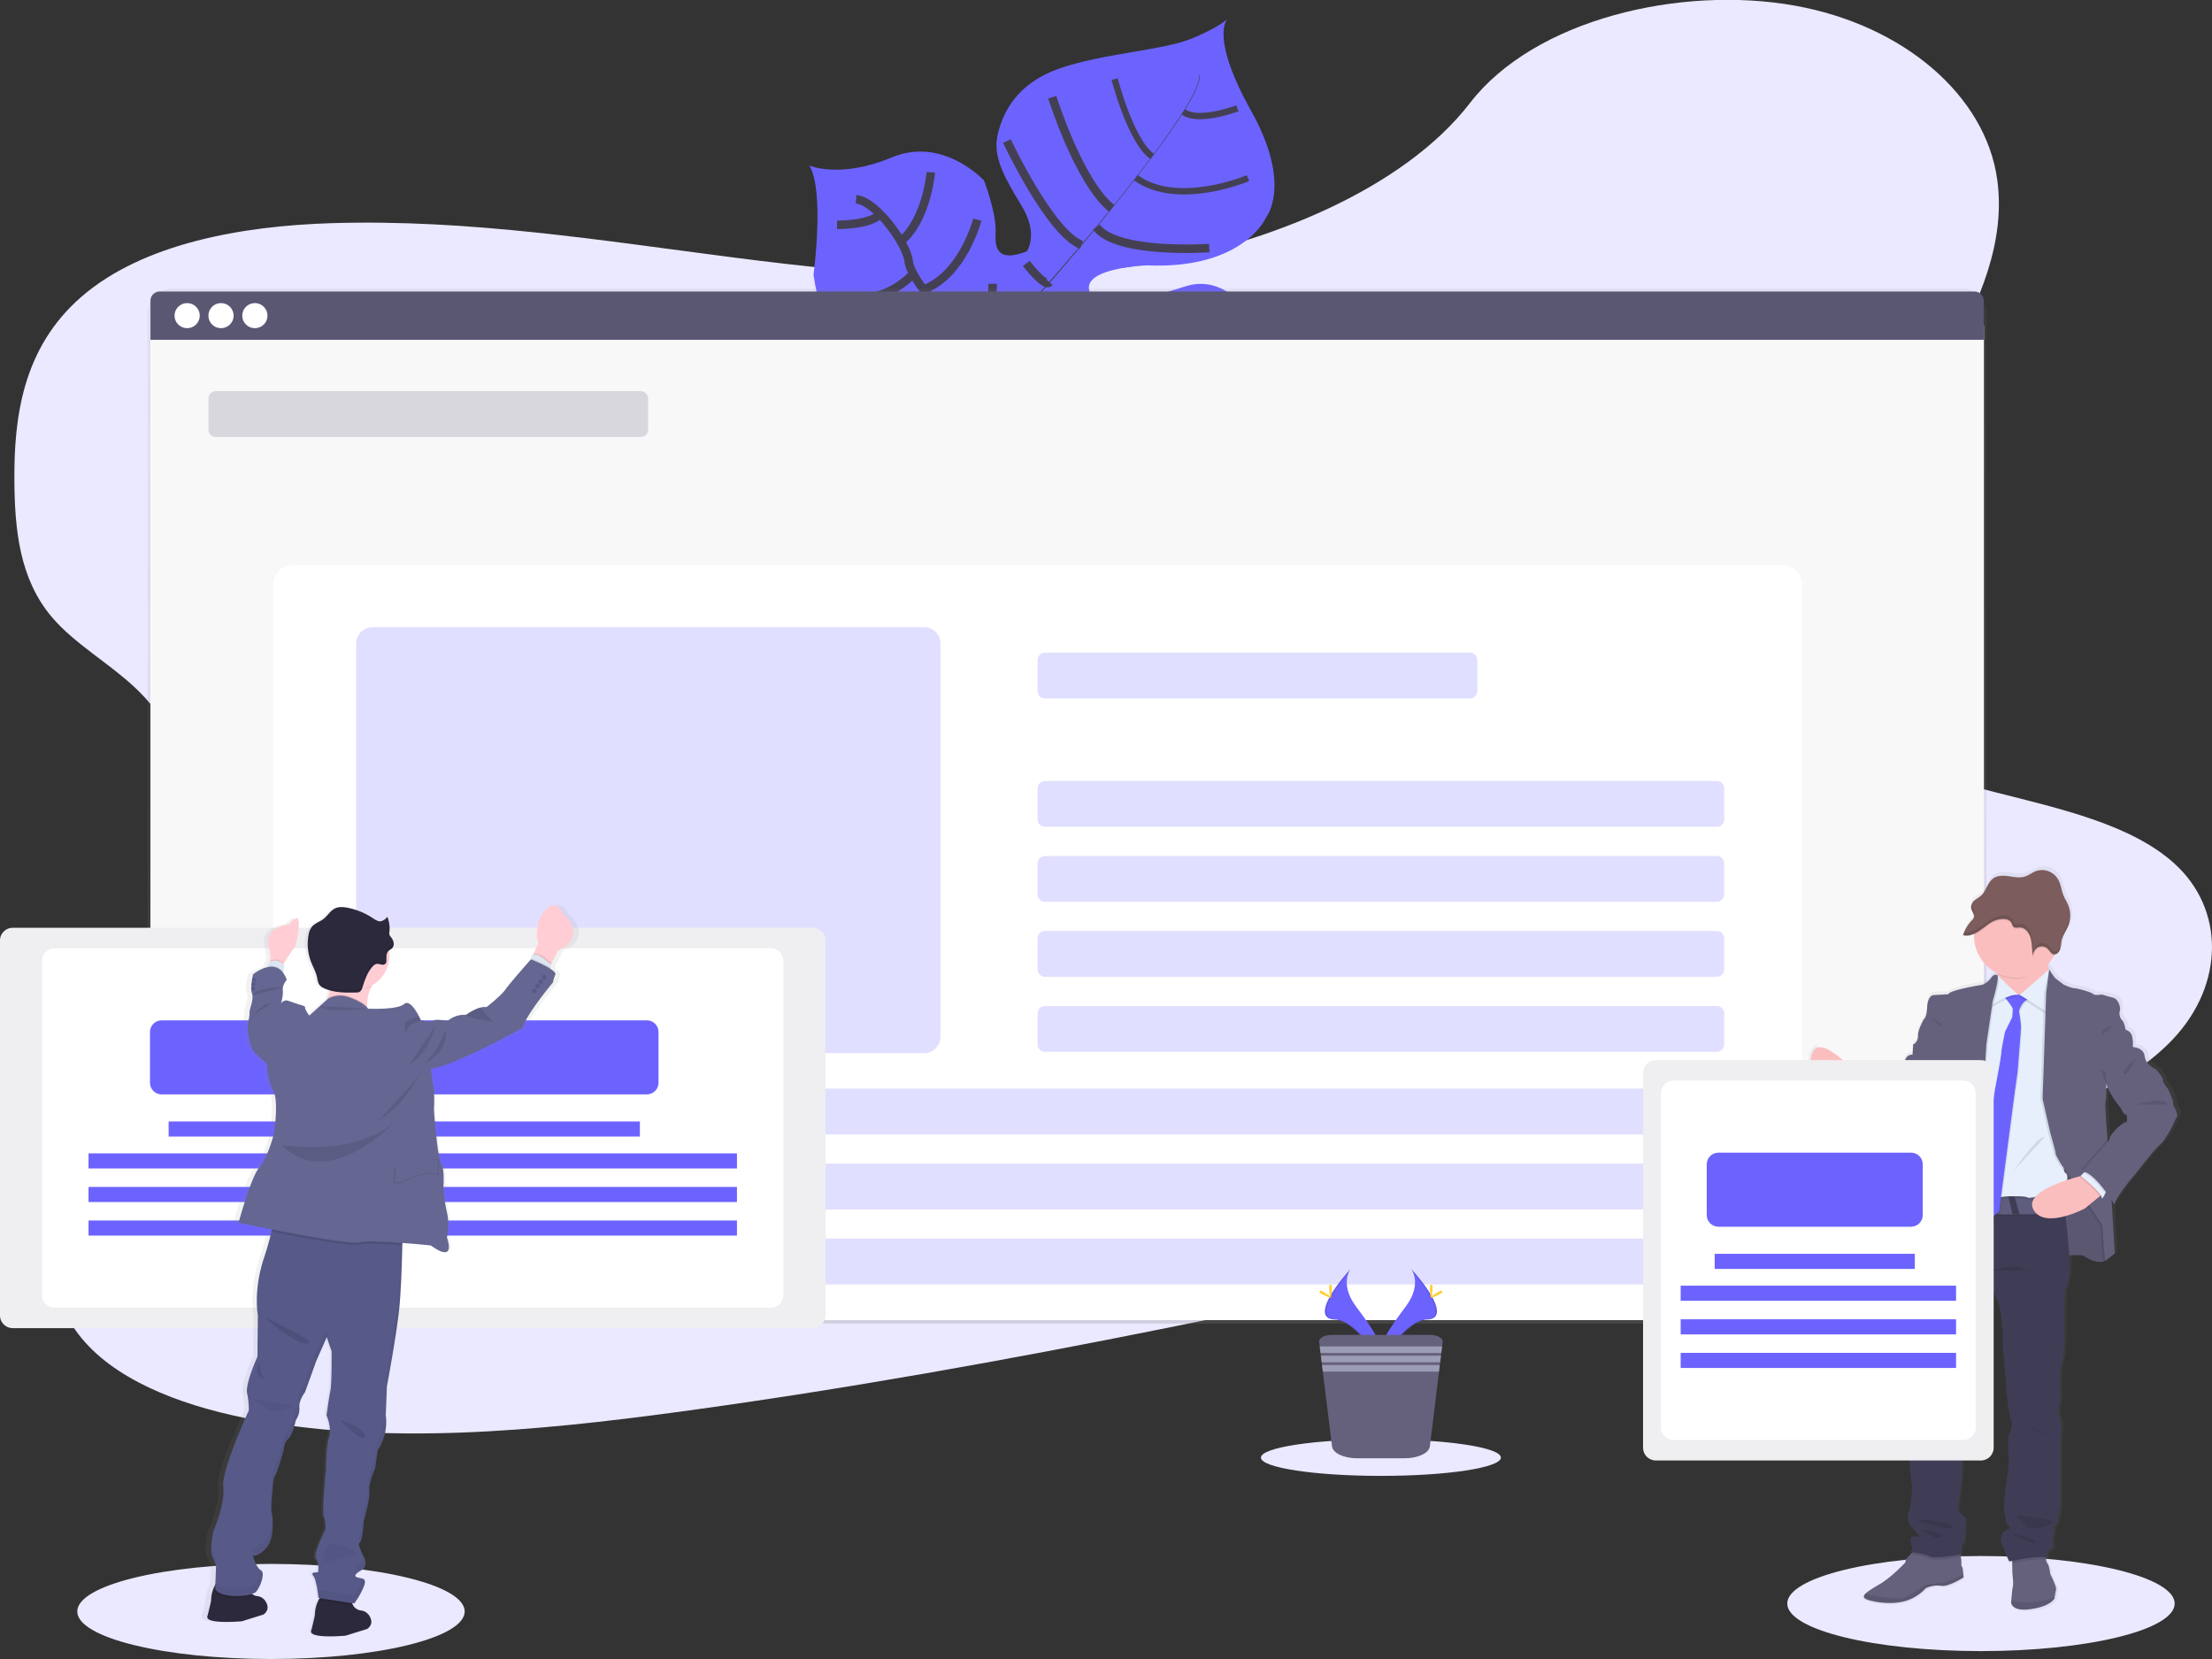 <svg width="260" height="195" viewBox="0 0 260 195" fill="none" xmlns="http://www.w3.org/2000/svg"><rect x="0" y="0" width="260" height="195" fill="#333333" stroke="none"/><g clip-path="url(#clip0)"><path d="M232.846 194.071c12.575 0 22.769-2.502 22.769-5.588 0-3.086-10.194-5.588-22.769-5.588-12.576 0-22.77 2.502-22.77 5.588 0 3.086 10.194 5.588 22.77 5.588zm-200.995.93c12.576 0 22.77-2.502 22.77-5.588 0-3.087-10.194-5.589-22.77-5.589-12.575 0-22.769 2.502-22.769 5.589 0 3.086 10.194 5.588 22.77 5.588zM134.64 31.063c-16.239 2.691-32.504 1.243-48.161-.764-15.657-2.006-31.278-4.57-47.552-4.067-10.462.325-22.1 2.368-29.34 8.636-6.964 6.032-7.96 14.278-7.895 21.735.05 5.609.58 11.419 4.404 15.93 2.654 3.13 6.712 5.403 9.78 8.297 10.69 10.075 7.658 25.681.89 38.896-3.185 6.201-7.077 12.287-9.212 18.643-2.136 6.357-2.348 13.204 1.674 18.467 3.989 5.218 11.62 8.224 19.56 9.835 16.123 3.27 34.019 1.582 51.327-.766 38.311-5.222 76.194-13.669 113.967-22.101 13.981-3.118 28.024-6.255 41.475-10.847 7.469-2.544 15.068-5.746 19.851-10.811 6.071-6.429 6.125-15.303.127-20.686-10.062-9.039-32.572-7.34-40.394-17.626-4.307-5.65-2.554-13.247.737-19.925 7.051-14.327 20.868-28.394 18.878-42.791-1.364-9.89-11.003-18.17-23.809-20.458-13.419-2.398-30.57 1.606-38.16 11.439-7.815 10.15-23.809 16.591-38.147 18.964z" fill="#EAE9FF"/><path d="M155.741 52.623s-3.2-1.29-13.376 3.349c-10.176 4.64-11.454 4.047-14.083 3.338-2.629-.71-4.094-.877-6.928-4.746 0 0-1.993-10.73-3.919-12.393-1.926-1.663-10.121.947-10.121.947s-9.824 2.24-11.695-10.804c0 0 1.328-9.832-.48-12.849 0 0 3.639 1.566 9.675-.96 6.036-2.527 10.847 2.711 10.847 2.711s1.519 3.91 1.365 6.24c-.155 2.33.802 3.204 3.677 2.079 0 0 1.41-1.996-.589-5.293-1.999-3.297-3.425-5.756-2.866-8.316.56-2.56 2.161-6.101 7.315-7.887 5.154-1.785 12.155-2.12 15.516-3.509 3.362-1.39 4.174-2.294 4.174-2.294s-2.072 2.066 2.806 10.79c4.879 8.726 1.768 12.516 1.768 12.516s-2.593 6.137-14.034 5.65c0 0-11.024.4-5.003 5.045 0 0 3.85-.78 9.605-2.596 5.754-1.817 9.909 5.683 10.94 10.903 1.03 5.22 5.406 8.079 5.406 8.079z" fill="#6C63FF"/><path d="M140.917 8.86l.061-.016c.441 1.665-4.487 8.361-8.697 13.678l-.051-.038c5.944-7.505 9.03-12.343 8.687-13.624z" fill="#444053"/><path d="M132.321 22.375l.025.068c-3.364 4.25-7.594 9.322-10.981 13.077-.323.36-.644.735-.953 1.119l-.096-.08c.31-.383.633-.76.956-1.13a284.758 284.758 0 0 0 11.049-13.054z" fill="#444053"/><path d="M120.397 36.459l.066.113c-6.163 7.645-6.571 19.516-6.596 19.62l-1.301-1.492c.028-.104 1.624-10.544 7.831-18.241z" fill="#444053"/><path d="M148.591 48.477s-7.278-3.754-12.93-2.407-18.423-4.76-18.423-4.76-5.416-2.187-6.503-4.677c0 0-3.714-3.9-3.925-5.92-.212-2.021-3.828-7.097-6.187-7.293m46.918 28.67s-3.666-2.449-3.234-5.303m-2.382 8.47s-5.231-1.89-5.759-9.29m-2.686 11.207s-5.003-4.124-3.341-11.328m-6.808 9.31s-3.332-6.94-.369-11.455m25.717.201s-3.787 1.194-2.975 3.164m-1.602-9.99s-5.065 1.598-5.186 8.716m-1.865-10.358s-4.608 5.65-4.27 10.79m-3.81-8.574s-4.578 4.348-3.994 6.769m1.234-8.305s-4.294.766-4.895-.636m-.685-4.513s2.17 2.854 2.729 2.214m18.777-4.021s-10.822.775-13.274-2.46M118.355 16.58s5.079 10.831 8.766 12.203m-3.439-17.361s3.12 9.963 6.984 13.073" stroke="#444053" stroke-miterlimit="10"/><path d="M146.691 20.937s-8.231 3.51-13.173-.04m-2.502-11.6s1.881 7.324 4.414 9.093m10.018-5.656s-4.624 1.74-6.352.407" stroke="#444053" stroke-width=".75" stroke-miterlimit="10"/><path d="M116.671 33.357s0 6.384-1.749 6.839m-12.553 1.432s6.946.592 10.151-2.97m2.357-12.842s-1.681 6.475-6.318 8.22m-10.356.771s4.917 1.7 9.146-2.625m2.062-11.932s-.455 5.498-3.473 8.072m-7.553-1.892s4.08.029 5.035-1.293" stroke="#444053" stroke-miterlimit="10"/><path d="M230.657 33.922H20.192a2.832 2.832 0 0 0-2.84 2.822v116.007a2.831 2.831 0 0 0 2.84 2.822h210.465a2.831 2.831 0 0 0 2.841-2.822V36.744a2.832 2.832 0 0 0-2.841-2.822z" fill="url(#paint0_linear)"/><path d="M230.339 35.633H20.536a2.832 2.832 0 0 0-2.84 2.822v113.892a2.831 2.831 0 0 0 2.84 2.822H230.34a2.831 2.831 0 0 0 2.841-2.822V38.455a2.832 2.832 0 0 0-2.841-2.822z" fill="#fff"/><path d="M230.339 35.633H20.536a2.832 2.832 0 0 0-2.84 2.822v113.892a2.831 2.831 0 0 0 2.84 2.822H230.34a2.831 2.831 0 0 0 2.841-2.822V38.455a2.832 2.832 0 0 0-2.841-2.822z" fill="#fff"/><path opacity=".04" d="M230.339 35.633H20.536a2.832 2.832 0 0 0-2.84 2.822v113.892a2.831 2.831 0 0 0 2.84 2.822H230.34a2.831 2.831 0 0 0 2.841-2.822V38.455a2.832 2.832 0 0 0-2.841-2.822z" fill="#5A5773"/><path d="M232.085 34.262H18.78c-.29 0-.569.114-.774.318-.205.204-.32.48-.32.769v4.596H233.17v-4.587a1.082 1.082 0 0 0-.667-1.01 1.099 1.099 0 0 0-.418-.086z" fill="#5A5773"/><path d="M21.998 38.57c.816 0 1.478-.657 1.478-1.468 0-.812-.662-1.47-1.478-1.47-.817 0-1.479.658-1.479 1.47 0 .81.662 1.469 1.479 1.469zm3.98 0c.817 0 1.479-.657 1.479-1.468 0-.812-.662-1.47-1.479-1.47-.816 0-1.478.658-1.478 1.47 0 .81.662 1.469 1.478 1.469zm3.981 0c.816 0 1.478-.657 1.478-1.468 0-.812-.662-1.47-1.478-1.47-.817 0-1.479.658-1.479 1.47 0 .81.662 1.469 1.479 1.469zm179.523 27.836H34.437a2.31 2.31 0 0 0-2.318 2.303v84.155a2.31 2.31 0 0 0 2.318 2.302h175.045a2.31 2.31 0 0 0 2.318-2.302V68.709a2.31 2.31 0 0 0-2.318-2.303z" fill="#fff"/><path opacity=".2" d="M75.306 45.977H25.378a.875.875 0 0 0-.878.872v3.645c0 .482.393.872.878.872h49.928c.485 0 .878-.39.878-.872v-3.645a.875.875 0 0 0-.878-.872z" fill="#5A5773"/><path opacity=".2" d="M172.765 76.709h-49.928a.875.875 0 0 0-.878.872v3.645c0 .482.393.873.878.873h49.928c.485 0 .878-.39.878-.873v-3.645a.875.875 0 0 0-.878-.872zm29.02 15.09h-78.948a.875.875 0 0 0-.878.872v3.645c0 .482.393.872.878.872h78.948c.485 0 .878-.39.878-.872v-3.645a.875.875 0 0 0-.878-.872zm0 8.814h-78.948a.876.876 0 0 0-.878.873v3.645c0 .481.393.872.878.872h78.948a.875.875 0 0 0 .878-.872v-3.645a.876.876 0 0 0-.878-.873zm0 8.813h-78.948a.875.875 0 0 0-.878.872v3.645c0 .482.393.872.878.872h78.948c.485 0 .878-.39.878-.872v-3.645a.875.875 0 0 0-.878-.872zm0 8.814h-78.948a.876.876 0 0 0-.878.873v3.645c0 .481.393.872.878.872h78.948a.875.875 0 0 0 .878-.872v-3.645a.876.876 0 0 0-.878-.873zm.001 9.715H42.739a.875.875 0 0 0-.878.872v3.645c0 .482.393.873.878.873h159.047a.876.876 0 0 0 .878-.873v-3.645a.875.875 0 0 0-.878-.872zm0 8.815H42.739a.875.875 0 0 0-.878.872v3.645c0 .482.393.872.878.872h159.047c.485 0 .878-.39.878-.872v-3.645a.875.875 0 0 0-.878-.872zm0 8.812H42.739a.875.875 0 0 0-.878.872v3.645c0 .482.393.873.878.873h159.047a.876.876 0 0 0 .878-.873v-3.645a.875.875 0 0 0-.878-.872z" fill="#6C63FF"/><path d="M165.874 149.146s1.349 1.752-.623 4.398-3.596 4.879-2.939 6.529c0 0 2.973-4.913 5.395-4.972 2.423-.059.831-3.001-1.833-5.955z" fill="#6C63FF"/><path opacity=".1" d="M165.875 149.146c.117.17.21.355.275.55 2.363 2.757 3.621 5.33 1.351 5.394-2.115.061-4.653 3.819-5.261 4.766.019.077.044.152.073.226 0 0 2.973-4.913 5.395-4.972 2.422-.059.83-3.01-1.833-5.964z" fill="#000"/><path d="M168.382 151.381c0 .616-.069 1.116-.155 1.116-.087 0-.155-.5-.155-1.116 0-.617.087-.326.173-.326.087 0 .137-.291.137.326z" fill="#FFD037"/><path d="M169.243 152.116c-.546.294-1.022.473-1.062.398-.041-.074.368-.375.909-.678.542-.303.33-.081.371 0 .041.082.325-.016-.218.28z" fill="#FFD037"/><path d="M158.751 149.146s-1.348 1.752.621 4.398c1.97 2.646 3.598 4.879 2.941 6.529 0 0-2.975-4.913-5.395-4.972-2.42-.059-.83-3.001 1.833-5.955z" fill="#6C63FF"/><path opacity=".1" d="M158.751 149.146a2.105 2.105 0 0 0-.277.55c-2.361 2.757-3.619 5.33-1.349 5.394 2.115.061 4.651 3.819 5.259 4.766a1.794 1.794 0 0 1-.071.226s-2.975-4.913-5.395-4.972c-2.42-.059-.83-3.01 1.833-5.964z" fill="#000"/><path d="M156.242 151.378c0 .617.071 1.117.157 1.117.087 0 .155-.5.155-1.117s-.087-.321-.171-.321c-.084 0-.141-.296-.141.321z" fill="#FFD037"/><path d="M155.383 152.116c.546.294 1.021.473 1.062.398.041-.074-.369-.375-.91-.678-.541-.303-.33-.081-.371 0-.041.082-.327-.016.219.28z" fill="#FFD037"/><path d="M162.312 173.476c7.788 0 14.102-.962 14.102-2.149s-6.314-2.149-14.102-2.149-14.101.962-14.101 2.149 6.313 2.149 14.101 2.149z" fill="#EAE9FF"/><path d="M169.576 157.712l-.068.547-.094.772-.041.324-.093.772-.041.324-.095.77-1.078 8.791c-.098.784-1.388 1.396-2.957 1.396h-5.6c-1.558 0-2.845-.612-2.941-1.396l-1.082-8.784-.094-.771-.041-.323-.095-.773-.039-.323-.095-.773-.068-.546c-.053-.452.645-.819 1.526-.819h11.467c.881-.006 1.579.367 1.529.812z" fill="#65617D"/><path d="M169.502 158.258l-.093.773h-14.192l-.096-.773h14.381zm-.133 1.094l-.094.772h-13.924l-.095-.772h14.113zm-.136 1.095l-.096.773h-13.653l-.093-.773h13.842z" fill="#9D9CB5"/><path opacity=".2" d="M108.616 73.719H43.795c-1.068 0-1.934.86-1.934 1.92v46.222c0 1.061.866 1.921 1.934 1.921h64.821c1.068 0 1.933-.86 1.933-1.921V75.64a1.927 1.927 0 0 0-1.933-1.921z" fill="#6C63FF"/><path d="M255.886 129.399c.087-.226-.555-1.519-.555-1.582 0-.063-.662-.78-.662-1.18 0-.399-.875-1.265-.875-1.265s-1.176-.484-1.303-1.539c-.128-1.055-1.408-1.073-1.411-1.073v-.242a3.299 3.299 0 0 0-.157-1.232 1.246 1.246 0 0 0-.725-.612s-.13-.823-.385-1.076a1.204 1.204 0 0 1-.3-1.13c.13-.397-.17-1.41-.789-1.559-.619-.149-1.326-.38-1.326-.38l-.171.03-.084-.03a3.47 3.47 0 0 1-.455.057.561.561 0 0 1-.361-.118c-.214-.226-1.945-.678-2.275-.678-.329 0-1.239-.422-1.239-.422s-.642-.484-.91-.696c-.268-.213-.735-.983-.805-1.101v-.015a3.786 3.786 0 0 1-.193-.554 5.01 5.01 0 0 0 .857-1.211.468.468 0 0 0 .139-.021l.057-.022a.913.913 0 0 0 .454-.538c.017-.046.03-.093.041-.14v-.048l.021-.095a.486.486 0 0 1 0-.054l.014-.095v-.054c0-.041 0-.079.015-.12.014-.151.036-.302.066-.452.128-.571.476-1.055.719-1.582.034-.074.068-.151.098-.226a3.18 3.18 0 0 0 .084-.255l.021-.079.043-.19c.013-.063 0-.056.016-.086a3.256 3.256 0 0 0-.194-1.744c-.159-.396-.398-.753-.559-1.148-.246-.599-.312-1.279-.61-1.851a2.213 2.213 0 0 0-1.131-1.024 2.236 2.236 0 0 0-1.53-.052c-.455.172-.869.504-1.339.653-.633.202-1.306.05-1.961-.038s-1.365-.099-1.901.325c-.605.489-.769 1.406-1.338 1.942-.227.226-.534.368-.787.576a1.283 1.283 0 0 0-.396.538l-.013.043a.353.353 0 0 0-.014.056.308.308 0 0 0-.011.106.753.753 0 0 0 .016.219v.03c0 .029.016.059.027.088.011.029 0 .011 0 .016 0 .004.025.065.039.097l.02.047c0 .014 0 .028.018.039.082.157.148.321.198.49a.54.54 0 0 1-.02.323.955.955 0 0 1-.228.31 4.375 4.375 0 0 0-1.032 1.731h.029c.061.017.124.03.187.038a.955.955 0 0 0 .107 0c.146.009.293-.002.436-.031l.11-.027c.148-.039.293-.091.432-.156v.201a4.98 4.98 0 0 0 .76 2.638 5.028 5.028 0 0 0 2.044 1.845c0 .045.011.091.018.136l.014.115-.057-.054s-.384-.19-.748.357a2.408 2.408 0 0 1-1.046.802s-3.89.61-4.04 1.116l-1.819.107s-.642.083-.705 1.412c-.064 1.329-.405 1.453-.405 1.453s-.749 1.309-.683 1.982a1.103 1.103 0 0 1-.577 1.012l-.085 1.203s-.705-.107-.909.716a2.858 2.858 0 0 1-.533 1.2s-1.175.972-1.239 1.792l-.728.452s-1.688-.38-2.072-1.053c0 0-.045-.045-.118-.111v-.016c-.253-.226-.787-.732-.705-.617.05.106.062.226.034.339l-.125-.138-.337-.37s-2.729-2.54-4.321-2.741c-.021-.041-.125-.452-.398-.192a2.208 2.208 0 0 0-.54 2.506c.122.28.3.533.524.741l2.556 2.37.066.048.548.7c-.093.226-.17.434-.227.629v.02l-.041.122a.19.19 0 0 0-.011.041c-.014.04-.025.079-.037.117l-.02.068v.041a6.46 6.46 0 0 0-.119.465l-.143-.045.139.061v.066l.132.056c.748.323 4.483 1.953 4.674 2.199.191.246 1.624 1.076 2.906.4 1.283-.676 1.558-1.706 1.558-1.706s1.24-1.709 1.283-1.962c.043-.253 1.003-.547 1.003-.547s.087 2.823-.405 3.858c-.491 1.035-1.41 5.606-1.41 5.606a.693.693 0 0 1 .182 0l-.054.265a.619.619 0 0 1 .227 0c-.068.519-.455 2.937-.455 2.937s-.127 1.096-.341 1.476c-.214.38-.227 2.362-.227 2.362l-.344 1.432s.046.1.13.247c.23.487.565.919.982 1.263a2.473 2.473 0 0 1-.172.655 2.284 2.284 0 0 0-.171 1.013s-.362 1.622-.321 2.085c.041.464-.227 1.603-.227 1.603l-.385 3.667s-.254 3.182-.127 4.048a7.738 7.738 0 0 1-.086 2.033s.257 2.509.193 2.782c-.064.274-.384 1.455-.193 2.109.191.653.086 2.445.086 2.445s.127 2.361.278 3.12a5.31 5.31 0 0 1-.044 1.729s-.15 1.623-.213 1.623c-.064 0-.619 1.116.511 2.212 1.131 1.096.43.927.43.927s-.91-.452-.791.465c.1.861.241.637.254.612l-.213.694.15.021-.123.146a3.186 3.186 0 0 1-.432.452.917.917 0 0 0-.278.611s-1.581 1.708-3.054 2.571c-.776.452-1.445.839-1.736 1.159-.264.285-.227.516.326.696 1.153.38 3.184.57 4.635.084a5.431 5.431 0 0 0 2.274-1.453s.91-.465 1.82-.296c.91.17 2.693-.99 2.693-.99l-.034-.298-.094-.863a.69.69 0 0 1-.15-.525 2.694 2.694 0 0 0-.075-.759l-.048-.244.164-.032s-.211-1.073.173-1.285c.384-.213.275-2.972.275-2.972s-.489-.633-.746-.737c-.257-.104-.023-1.414.023-1.582.045-.167.384-3.437.384-3.437s-.129-1.03.041-1.473c.171-.443-.213-2.151-.213-2.151a.39.39 0 0 1 .106-.464c.228-.253.151-2.508.151-2.508s-.021-1.13-.021-1.435c0-.305.255-1.369.491-1.727.237-.357.084-1.475.084-1.475l.014-.084c0-.031 0-.072.018-.12l.019-.113c.104-.617.244-1.228.418-1.83.278-.884.598-2.443.598-2.443l1.986-5.148.023-.061s.909 1.686.909 3.248c0 0 .228 1.875.173 2.382-.054.506.148 2.885.148 2.885s.277 3.415.277 3.562c0 .147.344 2.782.558 3.184.214.402-.214 1.622-.344 1.749-.129.126.043 3.225.043 3.225s-.32 2.445-.384 2.951c-.064.506-.321 2.445-.107 3.204.214.76.128.864.128.864s.771.781.32.845a1.176 1.176 0 0 0-.921 1.048c-.013.165.009.332.066.488.268.772.582 1.526.942 2.26l.355-.074v.25l.025 1.257s.15 1.2.063 1.475c-.061.199-.148 1.144-.189 1.639l-.025.3s0 1.117 2.373.78c2.372-.337 2.797-1.265 2.797-1.265l.018-.116c.035-.212.112-.664.176-.917.084-.337-.683-1.855-.683-1.855s-.127-1.033-.341-1.264a1.114 1.114 0 0 1-.173-.452 5.95 5.95 0 0 1-.05-.26c.054.007.107.016.159.028 0 0-.129-.737.364-.97.494-.233.362-.716.298-.926-.063-.211.191-1.392.191-1.392a.678.678 0 0 1 .171-.678c.3-.296.534-2.362.534-2.362l.044-7.968s.15-1.412-.021-1.982c-.17-.569-.341-1.665-.107-1.961.234-.296.021-1.663.021-1.663s0-2.888.32-3.616c.321-.728.214-5.25.214-5.25l.084-2.971s.699-.656.535-4.068c.744-.047 1.592-.074 1.71.029.228.19 1.752 1.16 2.65.547.371-.253.727-.527 1.067-.82l-.378-6.327.378.585c0-.884 2.522-3.751 2.522-3.751s2.349-3.015 2.861-3.372c.512-.357 1.517-2.26 1.517-2.26.149-.361.321-.713.514-1.053.237-.359-.532-1.372-.448-1.602zm-5.511 2.212c-.641.064-1.988 1.519-2.008 1.835a1.299 1.299 0 0 1-.284.565c0-.126-.021-.255-.032-.386-.15-1.865-.314-4.133-.228-4.353.128-.379.085-2.088.085-2.088l.025-.034c.429 1.325 1.767 2.884 1.767 2.884s.227.678.514.694c.286.016.161.883.161.883z" fill="url(#paint1_linear)"/><path d="M216.121 131.13s.78-4.068 3.284-4.068l1.834 3.745-1.222.836s-2.654.072-3.896-.513z" fill="#65617D"/><path opacity=".1" d="M221.239 130.795l-1.222.836s-1.867.059-3.202-.267a3.68 3.68 0 0 1-.694-.226l.014-.065v-.014c.114-.51.272-1.009.473-1.491.077-.183.164-.371.259-.559.366-.7.883-1.389 1.592-1.728a2.15 2.15 0 0 1 .835-.226h.111l.041.083.619 1.266 1.174 2.391z" fill="#000"/><path d="M242.04 147.655s2.632-.25 2.864-.061c.232.19 1.726 1.151 2.609.543.882-.608.295-2.712.295-2.802 0-.091-.084-3.076-.084-3.076l-1.578-2.113-1.979-3.701-4.044-.398.105 5.875-.021 3.013 1.833 2.72z" fill="#65617D"/><path opacity=".1" d="M242.04 147.655s2.632-.25 2.864-.061c.232.19 1.726 1.151 2.609.543.882-.608.295-2.712.295-2.802 0-.091-.084-3.076-.084-3.076l-1.578-2.113-1.979-3.701-4.044-.398.105 5.875-.021 3.013 1.833 2.72z" fill="#000"/><path d="M218.879 126.947s-.211 2.551-1.819 2.594c0 0-.455-.271-1.065-.725-1.405-1.047-3.639-3.056-3.02-4.924.885-2.678 5.179 2.259 5.179 2.259l.332.369.393.427z" fill="#FBBEBE"/><path opacity=".1" d="M218.88 126.946s-.212 2.551-1.82 2.594c0 0-.455-.271-1.064-.725l-.137-.174c.273.138.573.215.878.226a1.192 1.192 0 0 0 1.138-.717c.172-.328.324-.667.454-1.014.076-.203.13-.413.162-.626l.389.436z" fill="#000"/><path d="M218.184 131.57l-.359-.452-1.213-1.55-.616-.794c.272.139.571.216.876.226a1.17 1.17 0 0 0 1.137-.716c.169-.328.317-.666.443-1.012.201-.565.196-.854.126-.954-.071-.099.454.38.696.615l.116.108.043.086.634 1.22a.226.226 0 0 1 0 .052c.046.385.25 2.823-1.883 3.171z" fill="#E7EFFD"/><path d="M230.798 185.407s-1.77 1.152-2.655.983a3.195 3.195 0 0 0-1.79.294 5.327 5.327 0 0 1-2.231 1.444c-1.433.481-3.432.291-4.569-.084-.537-.178-.58-.409-.321-.691.259-.283.946-.699 1.711-1.151 1.453-.858 3.011-2.551 3.011-2.551a.9.9 0 0 1 .273-.608c.156-.136.299-.288.425-.452.228-.264.439-.542.439-.542l5.211.194s.089.373.159.755c.059.246.084.499.073.752a.681.681 0 0 0 .148.522l.093.855.023.28zm10.876 1.45c-.061.251-.139.698-.173.904 0 .07-.016.115-.016.115s-.42.92-2.759 1.254c-2.338.335-2.335-.773-2.335-.773l.022-.3c.041-.488.125-1.426.187-1.625.084-.271-.062-1.464-.062-1.464l-.025-1.248-.018-.865 3.867-.398c.025.288.066.574.125.856.022.162.081.316.17.452.21.226.337 1.255.337 1.255s.771 1.502.68 1.837z" fill="#65617D"/><path opacity=".1" d="M230.303 182.244s.089.373.159.754c-.562.102-3.018.525-3.639.226-.696-.334-2.19-.522-2.19-.522l.025-.085c.227-.265.439-.543.439-.543l5.206.17zm10.197 1.077c-.98-.165-3.134.226-3.98.407l-.018-.865 3.866-.398c.028.288.072.574.132.856z" fill="#000"/><path d="M242.691 151.61l-.081 2.937s.104 4.497-.212 5.198c-.316.7-.316 3.577-.316 3.577s.211 1.356-.021 1.652c-.232.296-.063 1.381.105 1.946.168.565.02 1.966.02 1.966l-.04 7.909s-.228 2.05-.528 2.343a.684.684 0 0 0-.168.678s-.253 1.171-.189 1.381c.063.21.189.689-.294.92-.482.23-.359.963-.359.963-1.158-.274-4.442.451-4.442.451a20.14 20.14 0 0 1-.928-2.239 1.16 1.16 0 0 1 .074-.954 1.175 1.175 0 0 1 .77-.574c.441-.061-.316-.836-.316-.836s.084-.104-.128-.858c-.211-.755.044-2.678.107-3.18l.378-2.938s-.168-3.075-.041-3.2c.127-.124.546-1.34.337-1.735-.21-.396-.549-3.012-.549-3.164 0-.151-.273-3.536-.273-3.536s-.252-2.364-.188-2.866c.063-.502-.171-2.364-.171-2.364 0-1.548-.91-3.222-.91-3.222l-.022.061-1.956 5.143s-.317 1.548-.59 2.427a15.972 15.972 0 0 0-.411 1.808l-.018.113-.019.118-.013.083s.145 1.108-.087 1.465a5.21 5.21 0 0 0-.482 1.715c0 .294.021 1.423.021 1.423s.084 2.238-.148 2.486a.393.393 0 0 0-.105.452s.378 1.695.209 2.133c-.168.439-.041 1.465-.041 1.465s-.336 3.243-.379 3.41c-.044.167-.273 1.464-.021 1.568.253.104.737.732.737.732s.105 2.741-.273 2.949c-.377.208-.17 1.277-.17 1.277s-3.053.585-3.746.251c-.694-.335-2.191-.522-2.191-.522l.21-.678c-.014.025-.153.249-.251-.608-.107-.904.778-.452.778-.452s.696.167-.421-.92c-1.116-1.087-.568-2.196-.505-2.196.064 0 .21-1.611.21-1.611a5.313 5.313 0 0 0 .043-1.716c-.148-.752-.273-3.095-.273-3.095s.105-1.779-.086-2.427c-.191-.649.127-1.808.191-2.093.063-.285-.191-2.762-.191-2.762a7.738 7.738 0 0 0 .086-2.033c-.127-.859.125-4.018.125-4.018l.38-3.639s.273-1.129.227-1.581c-.045-.452.317-2.07.317-2.07a2.278 2.278 0 0 1 .168-1.006c.211-.418.296-1.808.296-1.808l2.021-4.601.99-4.067 13.369-.127a148.296 148.296 0 0 0 .453 3.747c.116 1.062.243 2.312.368 3.701.407 4.452-.437 5.248-.437 5.248z" fill="#3F3D56"/><path d="M241.447 114.98l-3.114 3.311s-3.998-1.582-3.578-2.136c.162-.21.137-.874.044-1.607-.148-1.159-.455-2.485-.455-2.485s6.989-1.13 6.398.04a1.917 1.917 0 0 0-.044 1.39c.169.532.422 1.034.749 1.487z" fill="#FBBEBE"/><path opacity=".1" d="M240.733 112.092c-.214.429-.317.47-.182.931-.91.974-2.077 2.033-3.523 2.033a5.017 5.017 0 0 1-2.229-.519c-.148-1.16-.455-2.486-.455-2.486s6.98-1.13 6.389.041z" fill="#000"/><path d="M242.041 109.96a4.963 4.963 0 0 1-1.468 3.521 5.028 5.028 0 0 1-3.544 1.458 5.028 5.028 0 0 1-3.544-1.458 4.966 4.966 0 0 1-1.467-3.521v-.072a4.97 4.97 0 0 1 1.493-3.51 5.008 5.008 0 0 1 1.633-1.067 5.05 5.05 0 0 1 3.835.027 5.017 5.017 0 0 1 1.618 1.091 4.97 4.97 0 0 1 1.442 3.531h.002z" fill="#FBBEBE"/><path opacity=".1" d="M242.766 142.805c-.664 0-2.875.022-5.345.063h-.029l-.817.014h-.025c-2.929.045-5.816-.522-6.975-.416-2.464.226.884-2.26.884-2.26 1.836.442 3.724.631 5.611.563l.71-.036c2.238-.127 4.487-.335 5.663-.678.082.641.196 1.582.323 2.75z" fill="#000"/><path d="M242.766 142.68c-.664 0-2.875.024-5.345.063h-.029l-.817.013h-.025c-2.929.048-5.816-.522-6.975-.413-2.464.226.884-2.26.884-2.26 1.836.443 3.724.632 5.611.563l.71-.036c2.238-.125 4.487-.335 5.663-.678.082.639.196 1.579.323 2.748z" fill="#5F5D7E"/><path opacity=".1" d="M235.682 116.36l-3.867 1.808-2.991 22.968s1.77-.795 2.78-.293c1.009.501 4.125.043 4.125.043s2.275-.127 2.611.126c.337.253 4.297-1.046 4.297-1.046s.716-1.582.168-1.842c-.548-.26.168-2.712.168-2.712l-.336-16.568-.682-2.134-1.82-1.089-1.851 1.464-.885.127-1.717-.852z" fill="#000"/><path d="M235.683 116.11l-3.867 1.808-2.998 22.97s1.77-.795 2.78-.293c1.01.501 4.126.043 4.126.043s2.274-.127 2.611.124c.336.251 4.296-1.044 4.296-1.044s.716-1.582.168-1.842c-.548-.26.169-2.712.169-2.712l-.337-16.568-.682-2.134-1.82-1.089-1.851 1.464-.885.127-1.71-.854z" fill="#E7EFFD"/><path opacity=".1" d="M235.618 117.177s1.117 1.318 1.096 1.582c-.02.265-.063.922-.063.922l-.842 1.693s-.455 2.113-.455 2.553c0 .441-.737 4.246-.737 4.246l-.903 5.865-1.116 7.683 1.137 1.946 1.349-1.13 1.79-13.681.377-2.698s.4-4.854.4-5.356a16.613 16.613 0 0 0-.227-1.819s.275-1.257 1.412-1.548c1.138-.292-.086-.063-.086-.063l-.65-.522-.569.226s-1.576-.484-1.913.101z" fill="#000"/><path d="M235.493 117.05s1.114 1.317 1.094 1.582c-.021.264-.064.92-.064.92l-.842 1.694s-.455 2.113-.455 2.552c0 .438-.737 4.246-.737 4.246l-.882 5.857-1.117 7.684 1.137 1.945 1.347-1.13 1.79-13.681.38-2.698s.4-4.854.4-5.355a17.171 17.171 0 0 0-.227-1.822s.273-1.254 1.41-1.548c1.137-.294-.084-.061-.084-.061l-.653-.524-.569.226s-1.592-.472-1.928.113z" fill="#6C63FF"/><path opacity=".1" d="M234.756 114.854s-.168.126-.212.962c-.043.836-.632 2.712-.632 2.712s2.19-1.505 3.284-1.338l-2.44-2.336z" fill="#000"/><path d="M234.756 114.604s-.168.126-.212.962c-.043.836-.632 2.712-.632 2.712s2.19-1.505 3.284-1.338l-2.44-2.336z" fill="#E7EFFD"/><path opacity=".1" d="M240.736 114.186l-3.453 3.012s2.905 1.715 3.284 2.133c.38.418.758-4.099.758-4.099l-.589-1.046z" fill="#000"/><path d="M240.861 113.934l-3.453 3.012s2.907 1.715 3.285 2.133c.377.418.757-4.099.757-4.099l-.589-1.046z" fill="#E7EFFD"/><path opacity=".1" d="M234.882 114.853s-.378-.187-.737.358c-.263.354-.62.629-1.031.793 0 0-3.832.608-3.98 1.109l-1.79.104s-.632.084-.682 1.404c-.05 1.319-.401 1.441-.401 1.441s-.737 1.297-.682 1.966a1.098 1.098 0 0 1-.569 1.006l2.632 6.797s.084 2.805-.4 3.829c-.485 1.023-1.39 5.565-1.39 5.565s.38-.083.357.168c-.023.25-.455 2.992-.455 2.992s-.127 1.087-.336 1.464c-.21.377-.228 2.341-.228 2.341l-.336 1.424s.798 1.778 2.019 1.527c1.222-.25 3.43-5.001 3.43-5.001l1.41-5.125 1.096-5.062.317-3.43.505-7.595.736-5.019s.81-2.698.515-3.056z" fill="#000"/><path d="M234.755 114.603s-.38-.187-.737.358a2.387 2.387 0 0 1-1.033.793s-3.832.608-3.98 1.109l-1.788.104s-.632.084-.696 1.401c-.063 1.318-.4 1.444-.4 1.444s-.737 1.297-.682 1.966a1.095 1.095 0 0 1-.569 1.006l2.641 6.806s.084 2.805-.4 3.829c-.485 1.023-1.39 5.565-1.39 5.565s.38-.083.359.168c-.02.25-.455 2.989-.455 2.989s-.125 1.09-.336 1.465c-.212.375-.228 2.343-.228 2.343l-.336 1.424s.8 1.778 2.022 1.525c1.221-.253 3.432-4.999 3.432-4.999l1.41-5.125 1.094-5.062.302-3.444.505-7.595.737-5.019s.821-2.693.528-3.051z" fill="#65617D"/><path opacity=".1" d="M221.239 130.796l-1.222.836s-1.867.058-3.202-.267l-.682-.301-.137-.058.141.045a2.81 2.81 0 0 0 1.685.059c1.729-.579 1.538-3.413 1.47-4.054 0-.066-.012-.107-.014-.122v.015a.977.977 0 0 0 .08.111l.077.081.632 1.207a.226.226 0 0 1 0 .052l1.172 2.396z" fill="#000"/><path d="M225.47 122.617l-.589.167-.085 1.191s-.682-.104-.884.712a2.856 2.856 0 0 1-.526 1.193s-1.157.963-1.221 1.779l-.717.438s-1.662-.377-2.047-1.046c0 0 .76 5.396-3.284 4.068 0 0 4.526 1.966 4.738 2.239.211.273 1.592 1.067 2.863.398 1.272-.669 1.538-1.695 1.538-1.695s1.221-1.695 1.262-1.946c.041-.251.99-.544.99-.544l1.819-4.351-3.857-2.603z" fill="#65617D"/><path opacity=".1" d="M240.25 116.695l.61-2.761s.275.904.548 1.109l.91.678s.909.418 1.221.418c.312 0 2.022.452 2.231.678.209.226 1.053.063 1.053.063s.694.226 1.306.378c.612.151.91 1.15.778 1.548-.051.198-.051.405.001.602.052.198.153.379.294.528.253.25.38 1.066.38 1.066.309.101.566.318.714.606.212.452.148 1.464.148 1.464l-3.136 4.393s.041 1.695-.084 2.072c-.125.378.441 6.78.441 6.78l.653 11.003c-.335.292-.687.564-1.053.816-.189.083-.378-3.892-.378-4.036 0-.145-4.865-7.232-4.865-7.232s-.653-1.046-.653-1.277c0-.23-.609-2.343-.609-2.343l-.926-4.068.416-12.485z" fill="#000"/><path d="M250.703 122.837v.239l-3.134 4.389s.043 1.694-.084 2.072c-.073.226.086 2.47.227 4.318.107 1.334.205 2.459.205 2.459l.277 4.667.376 6.327c-.335.292-.687.564-1.053.816-.189.083-.378-3.892-.378-4.039 0-.146-4.865-7.231-4.865-7.231s-.653-1.046-.653-1.277c0-.23-.609-2.343-.609-2.343l-.926-4.068.421-12.467.357-2.761s.527.903.8 1.107l.91.691s.91.418 1.222.418c.311 0 2.022.452 2.231.678.209.226 1.053.064 1.053.064s.696.226 1.305.377c.61.151.91 1.15.778 1.548a1.207 1.207 0 0 0 .296 1.13c.252.251.38 1.066.38 1.066.309.101.566.318.714.606.124.392.174.803.15 1.214z" fill="#65617D"/><path opacity=".1" d="M224.965 178.574c.104 0 4.526.167 4.442.879-.084.712-4.442-.879-4.442-.879zm.988 1.184s2.968.481 2.19.92c-.777.438-2.19-.92-2.19-.92zm11.033-1.643s4.927.418 4.19.961c-.737.542-2.484.628-2.568.648-.084.021-1.622-1.609-1.622-1.609zm-.588 2.153s2.73.452 2.821.983c.091.531-2.821-.983-2.821-.983zm1.514-12.592s2.502.585 2.654.983l-2.654-.983zm-9.657 1.797s-1.306.377-.041 1.13c1.264.752.041-1.13.041-1.13zm5.784-20.104c.148 0 2.443-.753 3.243-.418a5.379 5.379 0 0 0 1.788.334l-5.031.084zm.295 2.385l-.023.208-1.963 5.107s-.316 1.548-.589 2.427c-.172.595-.31 1.198-.411 1.808l1.737-10.704 1.249 1.154z" fill="#000"/><path d="M237.392 142.743l-.817.013h-.025l-.48-2.108.71-.039.612 2.134z" fill="#3F3D56"/><path d="M247.324 140.189l-.524.429-1.751 1.43s-4.735 2.511-6.041.127c-1.151-2.102 4.219-3.602 5.513-3.93l.276-.065 2.527 2.009z" fill="#FBBEBE"/><path opacity=".1" d="M227.092 119.625s.925.418 1.137 1.003c.212.586-1.137-1.003-1.137-1.003zm-2.864 6.275s-1.347 1.632-.801 2.26c.546.628.801-2.26.801-2.26zm24.085-5.349s-1.262.126-1.305 1.213l1.305-1.213zm-11.706 17.148c.128-.126 3.032-4.393 3.708-4.015l-3.708 4.015zm5.434-27.739a4.94 4.94 0 0 1-.593 2.351h-.037c-.318-.068-.484-.434-.725-.665a.993.993 0 0 0-1.137-.158 1.145 1.145 0 0 0-.56 1.073c-.159-.678-.109-1.383-.266-2.054-.157-.671-.628-1.356-1.274-1.356-.277 0-.602.102-.803-.106-.12-.124-.145-.321-.227-.472-.455-.744-1.865-.369-2.438.013-.573.382-1.24.988-1.952 1.313a4.962 4.962 0 0 1 1.494-3.509 5.027 5.027 0 0 1 3.553-1.433c1.329.01 2.6.543 3.533 1.484a4.962 4.962 0 0 1 1.441 3.531l-.009-.012z" fill="#000"/><path d="M236.41 108.434c.091.151.116.348.228.474.2.206.525.1.803.104.646.011 1.119.692 1.273 1.356.155.664.107 1.383.269 2.052a1.131 1.131 0 0 1 .557-1.071.993.993 0 0 1 1.137.156c.241.226.407.599.726.664.318.066.623-.237.737-.569.081-.344.142-.692.182-1.042.143-.651.573-1.187.809-1.808a3.258 3.258 0 0 0-.02-2.337c-.159-.393-.394-.745-.553-1.13-.243-.594-.307-1.267-.603-1.834a2.177 2.177 0 0 0-1.112-1.017 2.203 2.203 0 0 0-1.51-.055c-.455.172-.855.502-1.319.651-.623.199-1.287.05-1.931-.04-.644-.091-1.365-.098-1.874.323-.596.486-.76 1.396-1.319 1.927-.228.226-.528.366-.776.572a1.066 1.066 0 0 0-.434.85c.038.434.454.827.307 1.229a.95.95 0 0 1-.228.305 4.381 4.381 0 0 0-1.019 1.724c1.137.348 2.347-.886 3.228-1.469.577-.381 1.981-.757 2.442-.015z" fill="#7C5C5C"/><path opacity=".1" d="M247.325 140.189l-.523.429c-.455-.766-2.361-2.294-2.361-2.294l.082-.079.275-.065 2.527 2.009z" fill="#000"/><path d="M247.83 139.413s-.187.465-.382.868c-.196.402-.407.768-.416.472-.023-.588-2.464-2.554-2.464-2.554l.33-.321.385-.37 2.547 1.905z" fill="#E7EFFD"/><path opacity=".1" d="M247.913 136.318l.278 4.667c-.655-1.011-2.45-3.6-3.603-3.517l2.8-3.2c.116-.128.223-.265.32-.409.107 1.334.205 2.459.205 2.459z" fill="#000"/><path opacity=".1" d="M247.828 139.413s-.186.465-.382.868c-.735-.999-1.742-2.181-2.55-2.403l.385-.37 2.547 1.905z" fill="#000"/><path d="M249.935 122.49l.757.586s1.265.022 1.39 1.066 1.285 1.528 1.285 1.528.862.858.862 1.256.653 1.108.653 1.171c0 .063.632 1.338.548 1.568-.084.231.682 1.234.441 1.611a9.691 9.691 0 0 0-.505 1.047s-.989 1.882-1.494 2.237c-.505.355-2.82 3.349-2.82 3.349s-2.486 2.843-2.486 3.722c0 0-2.42-4.016-3.853-3.912l2.8-3.2s.484-.524.507-.836c.023-.312 1.346-1.758 1.979-1.821 0 0 .104-.857-.169-.879-.273-.023-.505-.678-.505-.678s-1.853-2.177-1.874-3.557c-.02-1.381 2.484-4.258 2.484-4.258z" fill="#65617D"/><path opacity=".1" d="M251.052 124.477s-1.769 1.297-1.389 1.717c.38.42 1.389-1.717 1.389-1.717zm.085 5.355s3.284-1.046 3.621 0h-3.621zm-20.339 55.575s-1.77 1.153-2.655.983a3.212 3.212 0 0 0-1.79.294 5.308 5.308 0 0 1-2.231 1.444c-1.433.481-3.432.292-4.569-.083-.537-.179-.58-.409-.321-.692 1.235.244 3.999.73 4.742.377.82-.432 1.608-.921 2.359-1.464 0 0 1.82-.251 2.063-.251.18 0 1.578-.574 2.368-.904l.034.296zm10.711 2.361c0 .07-.016.115-.016.115s-.421.92-2.759 1.254c-2.338.334-2.336-.773-2.336-.773l.023-.3c.739.28 2.354.589 5.088-.296zm-13.544-63.543s0 4.77-.409 5.24c-.409.47.409-5.24.409-5.24zm18.98 1.539l.612 1.704s.241-1.673-.612-1.704zm-14.889-18.285c.155-.391-.25-.777-.302-1.198a.767.767 0 0 0-.068.378c.027.318.264.614.325.904a.487.487 0 0 0 .045-.084zm6.989 4.506c-.15-.66-.105-1.356-.259-2.018-.155-.662-.628-1.356-1.274-1.356-.278 0-.603.099-.803-.106-.123-.125-.146-.321-.227-.475-.455-.741-1.865-.364-2.441.016-.86.567-2.047 1.758-3.148 1.487a4.378 4.378 0 0 0-.143.389c1.137.348 2.347-.886 3.227-1.469.576-.38 1.979-.755 2.441-.014.091.152.116.348.227.475.201.205.526.099.803.104.646.011 1.119.691 1.274 1.356.155.664.107 1.383.268 2.051a1.133 1.133 0 0 1 .055-.44zm3.165-.783c-.113.332-.413.637-.739.569-.325-.068-.482-.434-.723-.664a.995.995 0 0 0-1.137-.158 1.144 1.144 0 0 0-.56 1.014c.085-.256.261-.471.496-.605a.993.993 0 0 1 1.137.155c.241.226.407.599.726.665.318.065.623-.237.737-.57.061-.195.1-.397.116-.601a1.48 1.48 0 0 1-.053.195zm.993-2.854c-.227.62-.666 1.155-.81 1.808a4.804 4.804 0 0 0-.061.402c.146-.65.571-1.184.807-1.807a3.12 3.12 0 0 0 .194-.868 3.113 3.113 0 0 1-.13.465z" fill="#000"/><path d="M212.777 123.497a.052.052 0 0 0 .052-.052.052.052 0 0 0-.052-.052.052.052 0 0 0-.052.052c0 .029.023.052.052.052z" fill="#E6E8EC"/><path d="M232.832 124.609H194.63c-.83 0-1.503.669-1.503 1.494v44.066c0 .825.673 1.494 1.503 1.494h38.202c.83 0 1.503-.669 1.503-1.494v-44.066c0-.825-.673-1.494-1.503-1.494z" fill="#fff"/><path opacity=".1" d="M232.832 124.609H194.63c-.83 0-1.503.669-1.503 1.494v44.066c0 .825.673 1.494 1.503 1.494h38.202c.83 0 1.503-.669 1.503-1.494v-44.066c0-.825-.673-1.494-1.503-1.494z" fill="#5A5773"/><path d="M230.73 127.01h-33.998c-.83 0-1.503.669-1.503 1.494v39.266c0 .825.673 1.493 1.503 1.493h33.998c.83 0 1.504-.668 1.504-1.493v-39.266a1.5 1.5 0 0 0-1.504-1.494z" fill="#fff"/><path d="M224.629 135.484h-22.644c-.758 0-1.372.61-1.372 1.363v5.979c0 .753.614 1.363 1.372 1.363h22.644c.757 0 1.372-.61 1.372-1.363v-5.979c0-.753-.615-1.363-1.372-1.363zm.44 11.889h-23.524v1.776h23.524v-1.776zm4.848 3.748h-32.37v1.776h32.37v-1.776zm0 3.947h-32.37v1.777h32.37v-1.777zm0 3.946h-32.37v1.776h32.37v-1.776z" fill="#6C63FF"/><path d="M95.526 109.055H1.503c-.83 0-1.503.668-1.503 1.493v44.066c0 .825.673 1.494 1.503 1.494h94.023a1.5 1.5 0 0 0 1.504-1.494v-44.066c0-.825-.673-1.493-1.504-1.493z" fill="#fff"/><path opacity=".1" d="M95.526 109.055H1.503c-.83 0-1.503.668-1.503 1.493v44.066c0 .825.673 1.494 1.503 1.494h94.023a1.5 1.5 0 0 0 1.504-1.494v-44.066c0-.825-.673-1.493-1.504-1.493z" fill="#5A5773"/><path d="M90.575 111.455H6.453a1.5 1.5 0 0 0-1.504 1.494v39.266c0 .825.673 1.494 1.504 1.494h84.122c.83 0 1.503-.669 1.503-1.494v-39.266c0-.825-.673-1.494-1.503-1.494z" fill="#fff"/><path d="M76.032 119.932H19c-.757 0-1.371.61-1.371 1.362v5.98c0 .752.614 1.362 1.371 1.362h57.032c.757 0 1.371-.61 1.371-1.362v-5.98c0-.752-.614-1.362-1.371-1.362zm-.82 11.886h-55.39v1.777h55.39v-1.777zm11.411 3.748H10.406v1.777h76.217v-1.777zm0 3.948H10.406v1.776h76.217v-1.776zm0 3.945H10.406v1.776h76.217v-1.776z" fill="#6C63FF"/><path d="M23.715 189.967c.271-.981.455-1.844.455-1.844a3.823 3.823 0 0 1 .505-1.869v-.271l.077-1.991a6.574 6.574 0 0 0-.454-1.062c-.337-.64.113-2.92.113-2.92s1.463-3.18 1.217-5.243c-.245-2.063 3.098-9.001 3.098-9.001a8.858 8.858 0 0 0-.21-2.033 1.557 1.557 0 0 1-.022-.423.41.41 0 0 1 0-.052v.016c.098-1.356 1.271-3.842 1.271-3.842l.043-4.836s-.577-2.874.683-6.655a35.327 35.327 0 0 0 .987-3.462c-2.293-.438-4.044-.795-4.044-.795s1.553-5.51 2.502-6.448c.948-.937 1.78-3.97 1.78-3.97s.624-3.909-.09-5.085c-.714-1.175-.746-3.163-.746-3.163s-1.688-1.318-1.883-1.88c-.196-.563-.508-1.831-.483-2.486.025-.656.267-1.243.207-1.593-.059-.351.571-1.648.305-2.285a1.742 1.742 0 0 1-.09-.608v-.018a8.416 8.416 0 0 1 .215-1.625 4.67 4.67 0 0 1 1.752-.845l.043-.149.113-.386a1.68 1.68 0 0 1 .173-.095l.012-.143.036-.562-.218-1.284c-.455-2.228 2.529-2.443 2.529-2.443.192-.331.5-.581.867-.7.605-.186-.028 3.324-.317 3.538-.227.161-.91 1.243-1.24 1.774l-.054.089c.048.045.092.094.132.146l-.143.762-.023.115c.188.25.337.527.444.821 0 0-.567.569-.483 1.233a3.95 3.95 0 0 1-.227 1.521c.032-.034.43-.429.807-.316.378.113 1.429.472 1.429.472s.789.17.71.341c-.08.172.506.959.506.959l2.214-1.928c.025-.061.047-.12.07-.181.102-.284.178-.577.227-.874a4.963 4.963 0 0 1-.682-.242 1.484 1.484 0 0 1-.578-.398c-.204-.262-.227-.61-.307-.929-.145-.623-.486-1.188-.725-1.787a5.682 5.682 0 0 1-.305-3.164c.049-.325.173-.635.364-.904.368-.463 1.008-.633 1.483-.994.475-.362.794-.933 1.34-1.198.495-.239 1.084-.185 1.628-.077a8.736 8.736 0 0 1 2.968 1.2c.305.197.64.423 1.001.371.3-.079.564-.257.75-.504a.171.171 0 0 1 0-.032l.026-.025c.206.508.298 1.054.268 1.6 0 .084 0 .17-.018.253v.089a.398.398 0 0 0 0 .074.37.37 0 0 0 .013.111.8.8 0 0 0 .19.296c.061.075.116.156.163.242 0-.03-.016-.059-.025-.088.129.203.197.438.196.678a.66.66 0 0 1-.18.472 2.13 2.13 0 0 1-.36.267 4.033 4.033 0 0 1-.402 2.395 4.073 4.073 0 0 1-1.708 1.738 3.893 3.893 0 0 0-.08.18 5.03 5.03 0 0 0-.477 2.299c0 .056 0 .113.018.169.018.057.052.061.075.093 0 0 3.525.169 4.385-.547.86-.716 2.024 1.905 2.024 1.905s1.256.291 1.517.059c.262-.233 1.738.031 1.738.031a3.198 3.198 0 0 1 2.233-.716 6.553 6.553 0 0 1 1.654-.832l.04-.013a1.8 1.8 0 0 1 .8-.07s1.79-1.356 2.324-2.104c.534-.748 3.043-3.489 3.043-3.503l.016-.135.043-.412c.07.015.142.024.214.027l.054-.142c.154-.397.34-.781.558-1.148 0 0 .02-.522-.128-.657-.148-.136.143-2.034.143-2.034s1.704-3.571 2.998-.807c0 0 2.58 1.855.278 3.812 0 0-.91.393-1.04.726-.09.226-.416.818-.634 1.218l-.098.178.025.023-.046.339-.018.133c.407.251.683.495.607.678a3.819 3.819 0 0 0-.288.929s-3.216 3.683-3.676 5.308c0 0-8.429 4.551-11.145 4.795l.376 2.45c.044.661.055 1.324.032 1.986-.057.52.213 2.895.213 2.895s.335 3.494.715 3.995c.38.502.227 2.586.227 2.586.057 1.001.2 1.996.428 2.974.345 1.335 0 2.958 0 2.958s1.253 3.179-1.954.933c0 0-1.61-.161-3.466-.294v.183c0 .24-.012.497-.019.768-.045 1.793-.13 4.26-.284 6.125-.273 3.297-1.537 9.791-1.537 9.791l-.128 3.281c.054.312.074.627.06.943a6.074 6.074 0 0 1-1.017 3.252l-.34 2.18s-.647 1.419-.693 2.28c-.001.071.005.141.018.211.017.111.022.224.016.336 0 .995-.7 3.349-.7 3.349s-.13 2.398-.496 2.522c-.314.109.36 1.399.56 1.77a.377.377 0 0 0 .015-.068l.044.072c.066.197.096.405.088.613a.873.873 0 0 1-.434.827c-.703.391-1.085.723-.507.886.213.041.424.093.632.155l.034-.079a.389.389 0 0 1 .227.43c-.015.284-.1.56-.248.804a8.761 8.761 0 0 1-1.046 1.736l-.277-.041c.037.106.088.207.15.301.1.155.235.285.396.377.147.095.313.158.486.185a1.4 1.4 0 0 1 1.005.536c.342.477.544 1.116-.19 1.643l-2.618.786s-4.467.405-4.194-.576c.273-.981.455-1.844.455-1.844a3.9 3.9 0 0 1 .427-1.745c.05-.088.107-.172.169-.253l-.157-.022s-.26-2.204-.687-2.631c-.096-.101-.116-.176-.091-.226-.039-.119.075-.185.227-.226 0 .027.02.057.03.086a2.15 2.15 0 0 1 .432-.029s.189-1.141-.264-1.582a.427.427 0 0 1-.077-.344c0-.157.023-.313.066-.465.004.009.01.019.016.027.277-1.03 1.137-2.653 1.137-2.653s.075-1.042-.198-1.471c-.273-.429.257-5.663.257-5.663s-.011-2.54.36-3.708c.37-1.169-.299-2.588-.299-2.588s0-.027.012-.074v-.021s.022-.156.059-.398v.025c.1-.678.284-1.878.407-2.438.175-.793.143-4.624.143-4.624l-.589-1.649-1.267 2.77-1.364 3.706s-.64.769-.683 1.582v.12c.006.084.006.167 0 .251.002.474-.148.937-.427 1.322 0 0-.394 1.76-.91 2.192-.516.431-.557 1.301-.557 1.301s-.715 2.55-1.022 2.99c-.257.371-.311 1.417-.32 1.738v.093s-.12.917-.148 1.69v.273a2.6 2.6 0 0 0 .05.608v.039-.131a6.53 6.53 0 0 1 .125 1.609c-.02.924-.205 2.013-.794 2.635-1.019 1.075-1.626.903-1.626.903s.416 1.408.983 1.709a.32.32 0 0 1 .061.041c0-.028 0-.055.016-.08a.687.687 0 0 1 .15.525c.018.612-.41 1.582-.796 2.034-.14.129-.312.22-.498.266a.813.813 0 0 0 .089.059c.063.037.128.07.195.099.092.045.19.075.291.088a1.393 1.393 0 0 1 1.005.536c.342.475.544 1.114-.19 1.641l-2.618.786s-4.48.393-4.206-.587z" fill="url(#paint2_linear)"/><path d="M40.625 192.256l2.536-.789c.712-.528.517-1.168.187-1.645a1.34 1.34 0 0 0-.971-.531 1.206 1.206 0 0 1-.473-.187 1.143 1.143 0 0 1-.38-.375 1.848 1.848 0 0 1-.248-.972s-2.716-.904-3.498-.133a2.02 2.02 0 0 0-.348.472 4.044 4.044 0 0 0-.419 1.744s-.172.861-.439 1.844c-.266.983 4.053.572 4.053.572zm-12.192-1.692l2.535-.789c.712-.528.517-1.168.187-1.643a1.329 1.329 0 0 0-.974-.533.9.9 0 0 1-.282-.086 1.887 1.887 0 0 1-.188-.101c-.683-.409-.63-1.356-.63-1.356s-2.716-.904-3.498-.134a2.02 2.02 0 0 0-.278.344 3.922 3.922 0 0 0-.491 1.873s-.175.863-.44 1.844c-.263.981 4.059.581 4.059.581z" fill="#2D293D"/><path opacity=".1" d="M37.775 187.624c-.137.14-.253.299-.345.472l4.094.631a1.845 1.845 0 0 1-.248-.972s-2.71-.902-3.5-.131zm-12.47-1.349l-.03.766c.6 1.073 3.705.963 4.624.472a1.898 1.898 0 0 1-.189-.101c-.682-.409-.63-1.356-.63-1.356s-2.715-.904-3.498-.134a1.989 1.989 0 0 0-.277.353z" fill="#000"/><path d="M24.944 182.958c.18.341.333.696.455 1.062l-.111 2.743c.655 1.175 4.307.931 4.822.326.514-.606 1.1-2.222.552-2.52-.548-.298-.95-1.708-.95-1.708s.588.162 1.578-.904c.99-1.067.803-3.555.648-4.151-.155-.597.103-2.572.103-2.572s.018-1.392.316-1.833c.298-.44.991-2.989.991-2.989s.032-.871.54-1.302c.507-.432.89-2.194.89-2.194.305-.432.45-.955.408-1.481-.07-.872.664-1.785.664-1.785l1.335-3.706 1.228-2.773.567 1.657s.027 3.83-.143 4.623c-.171.794-.455 2.906-.455 2.906s.646 1.417.286 2.588c-.36 1.17-.355 3.708-.355 3.708s-.518 5.236-.254 5.663c.263.427.188 1.469.188 1.469s-1.55 3.003-1.114 3.44c.437.436.255 1.581.255 1.581s-.978-.038-.576.396c.403.434.619 2.619.619 2.619l4.21.649a8.885 8.885 0 0 0 1.014-1.738c.61-1.263-.059-1.15-.616-1.311-.557-.16-.189-.495.491-.886.68-.391.332-1.344.332-1.344s-.948-1.743-.591-1.867c.357-.124.482-2.522.482-2.522s.81-2.825.664-3.595c-.145-.771.662-2.585.662-2.585l.328-2.179a5.987 5.987 0 0 0 .93-4.106l.132-3.372s1.237-6.483 1.514-9.791c.173-2.111.26-4.997.299-6.798.022-1.012.031-1.681.031-1.681l-15.05-2.142a12.265 12.265 0 0 1-.361 2.219c-.184.82-.469 1.878-.91 3.197-1.233 3.781-.682 6.656-.682 6.656l-.048 4.836s-1.456 3.181-1.217 4.304c.143.669.21 1.351.2 2.034 0 0-3.239 6.933-3.002 8.987.237 2.055-1.185 5.245-1.185 5.245s-.439 2.287-.114 2.927z" fill="#575988"/><path opacity=".05" d="M34.285 165.182l-4.576-.791s2.504 2.748 4.576.791z" fill="#000"/><path opacity=".1" d="M30.546 159.959s-.228 1.609.752 2.26c-.009-.005-1.771-.35-.752-2.26zm.481-5.133s3.724 3.293 5.131 3.087c1.408-.206-5.13-3.087-5.13-3.087zm8.905 12.051s2.895.773 2.938 1.939c.043 1.166-2.938-1.939-2.938-1.939z" fill="#000"/><path opacity=".05" d="M38.725 181.34s4.094.922 2.907 1.399c-1.188.476-3.132.82-3.132.82s-1.333.023.225-2.219zm3.708 2.26a.822.822 0 0 0 .4-.579l.04.075s.35.951-.333 1.356c-.077.043-.15.088-.227.131-.12-.027-.253-.05-.378-.086-.555-.169-.184-.504.498-.897zm-5.308-.479c-.11-.109-.093-.375 0-.717.157.315.224.667.196 1.017a.788.788 0 0 0-.196-.3zm1.305-17.266c.136.418.212.852.228 1.291a4.937 4.937 0 0 0-.287-.891s.025-.155.06-.4zm-9.378-2.184a1.652 1.652 0 0 1-.024-.382c.043.262.07.504.086.716a11.804 11.804 0 0 0-.062-.334zm8.998 14.544a2.295 2.295 0 0 1-.072-.776c.117.314.172.647.163.981a.928.928 0 0 0-.09-.205zm-1.119 6.514c.19.706.324 1.426.398 2.153l4.21.649a8.764 8.764 0 0 0 1.017-1.738c.054-.111.095-.21.132-.301.247.125.338.391-.025 1.142a8.853 8.853 0 0 1-1.015 1.735l-4.219-.644s-.227-2.201-.635-2.633c-.188-.214-.047-.312.137-.363zm5.831-6.022s-.127 2.398-.482 2.522c-.162-.404-.266-.784-.107-.841.355-.126.484-2.521.484-2.521s.81-2.823.664-3.596c-.145-.773.66-2.583.66-2.583l.33-2.18a5.987 5.987 0 0 0 .93-4.106l.13-3.372s1.232-6.495 1.5-9.792c.171-2.11.258-4.996.299-6.797 0-.326.013-.615.018-.859l.12.018s0 .678-.031 1.679c-.039 1.808-.125 4.689-.298 6.8-.269 3.295-1.5 9.792-1.5 9.792l-.131 3.369a5.993 5.993 0 0 1-.928 4.106l-.332 2.181s-.807 1.807-.662 2.585c.146.777-.664 3.595-.664 3.595zm-12.758 7.449a4.051 4.051 0 0 0 .732-1.625c.417.402-.136 1.887-.625 2.463-.49.577-4.167.85-4.822-.323l.025-.662c.91.967 4.203.721 4.69.147zm-5.165-4.137c.18.341.333.697.455 1.062l-.02.486a7.565 7.565 0 0 0-.324-.709 2.09 2.09 0 0 1-.118-.866l.007.027zm5.086.749a6.83 6.83 0 0 1-.314-.839s.59.161 1.576-.915c.72-.784.817-2.309.758-3.313.155.599.339 3.076-.648 4.151-.65.705-1.126.879-1.372.916zm2.116-7.639a18.498 18.498 0 0 0-.15 2.059 2.922 2.922 0 0 0-.059-.325c-.152-.599.1-2.572.1-2.572s.02-1.392.316-1.833c.296-.44.992-2.989.992-2.989s.034-.868.541-1.302c.508-.434.892-2.194.892-2.194.303-.432.447-.955.407-1.48-.07-.873.664-1.786.664-1.786l1.335-3.706 1.228-2.772.567 1.658v.529l-.455-1.356-1.228 2.771-1.335 3.708s-.735.904-.665 1.785a2.26 2.26 0 0 1-.407 1.48s-.384 1.761-.891 2.192c-.508.432-.54 1.302-.54 1.302s-.695 2.549-.991 2.992c-.296.443-.32 1.839-.32 1.839z" fill="#000"/><path d="M31.58 111.082l.215 1.279-.037.565-.027.416 1.453.206.175-.294c.323-.531.992-1.614 1.204-1.776.277-.215.896-3.725.309-3.539a1.532 1.532 0 0 0-.842.7s-2.879.217-2.45 2.443z" fill="#FFCDD3"/><path opacity=".1" d="M31.73 113.343l1.454.206.175-.294a1.294 1.294 0 0 0-1.592-.326l-.037.414z" fill="#000"/><path d="M31.334 114.015l1.908.518.05-.285.139-.761a1.311 1.311 0 0 0-.86-.545 1.337 1.337 0 0 0-.994.221l-.109.387-.134.465z" fill="#DCE6F2"/><path d="M62.617 112.415l2.01 1.175.203-.379c.212-.4.526-1.001.614-1.218.135-.333 1.008-.728 1.008-.728 2.231-1.959-.264-3.81-.264-3.81-1.25-2.764-2.902.809-2.902.809s-.284 1.905-.141 2.034c.143.129.123.657.123.657a7.733 7.733 0 0 0-.542 1.148c-.07.188-.109.312-.109.312z" fill="#FFCDD3"/><path opacity=".1" d="M62.617 112.417l2.01 1.175.203-.38c-.282-.251-1.278-1.13-1.617-1.094a2.473 2.473 0 0 1-.487 0c-.07.174-.109.299-.109.299z" fill="#000"/><path d="M62.383 113.019l2.274 1.218.064-.493.045-.339s-1.292-1.189-1.687-1.161a2.19 2.19 0 0 1-.605-.025l-.041.411-.05.389z" fill="#DCE6F2"/><path d="M36.85 119.723s10.023 1.514 8.165.836c-1.294-.475-1.783-1.322-1.856-2.244a5.221 5.221 0 0 1 .455-2.301 9.99 9.99 0 0 1 .971-1.771s-7.533-4.5-6.141-.617c.215.587.339 1.204.366 1.828a5.126 5.126 0 0 1-.268 1.826 5.472 5.472 0 0 1-1.692 2.443z" fill="#FFCDD3"/><path opacity=".1" d="M38.453 113.626c.215.587.339 1.204.366 1.828.7.63 1.497.621 2.518.66.785.031 1.644.253 2.274-.1.264-.621.59-1.214.972-1.771 0 0-7.522-4.5-6.13-.617z" fill="#000"/><path d="M41.625 116.389c2.3 0 4.165-1.853 4.165-4.138s-1.865-4.138-4.165-4.138-4.164 1.853-4.164 4.138 1.864 4.138 4.164 4.138z" fill="#FFCDD3"/><path opacity=".1" d="M36.85 119.724s10.023 1.514 8.165.836c-1.294-.475-1.783-1.322-1.856-2.244-.48-.559-1.472-.986-2.11-1.218a3.049 3.049 0 0 0-1.82-.1c-.24.06-.47.155-.683.283a5.473 5.473 0 0 1-1.696 2.443zm-5.516-5.709l1.908.518.05-.285a1.698 1.698 0 0 0-1.82-.698l-.138.465zm31.049-.997l2.274 1.218.064-.493a17.246 17.246 0 0 0-2.297-1.102l-.041.377zm-30.49 31.754c3.866.761 9.393 1.769 10.282 1.537.74-.193 3.07-.08 5.097.067.023-1.012.032-1.681.032-1.681l-15.05-2.142a12.265 12.265 0 0 1-.361 2.219z" fill="#000"/><path d="M28.041 143.713s12.75 2.68 14.145 2.317c1.394-.364 8.45.357 8.45.357 3.1 2.241 1.892-.936 1.892-.936s.343-1.623 0-2.958a17.96 17.96 0 0 1-.412-2.974s.152-2.083-.214-2.583c-.366-.499-.682-3.995-.682-3.995s-.257-2.375-.203-2.895c.055-.52-.027-1.986-.027-1.986l-.362-2.45c2.636-.246 10.8-4.807 10.8-4.807.454-1.618 3.568-5.328 3.568-5.328.056-.32.15-.632.282-.929.227-.547-2.873-1.778-2.873-1.778s-2.458 2.759-2.968 3.505c-.51.745-2.254 2.106-2.254 2.106a1.718 1.718 0 0 0-.773.07h-.04c-.57.2-1.106.481-1.593.834a3.061 3.061 0 0 0-2.165.716s-1.426-.262-1.679-.029c-.252.232-1.47-.057-1.47-.057s-1.136-2.617-1.957-1.9c-.821.716-4.247.551-4.247.551-.43-.619-1.521-1.092-2.204-1.34a3.033 3.033 0 0 0-1.82-.1c-.26.064-.509.172-.734.319l-2.147 1.934s-.566-.786-.489-.958c.077-.171-.682-.339-.682-.339s-1.003-.352-1.383-.47c-.38-.117-.75.281-.782.317.173-.488.25-1.004.227-1.521-.08-.665.466-1.236.466-1.236-1.108-3.035-3.966-.638-3.966-.638s-.38 1.621-.123 2.26c.257.64-.355 1.935-.3 2.285.054.35-.176.933-.2 1.593-.026.66.275 1.925.454 2.486.18.56 1.82 1.88 1.82 1.88s.03 1.984.718 3.164c.69 1.179.085 5.084.085 5.084s-.82 3.031-1.731 3.971c-.912.94-2.427 6.458-2.427 6.458z" fill="#656691"/><path opacity=".1" d="M47.637 121.564s.43-1.129.782-1.222a7.99 7.99 0 0 0 1.033-.414l-.21-.436s-1.327.31-1.55.678c-.223.368-.055 1.394-.055 1.394zm7.129-2.267c.056.35 3.157.782 3.157.782l-1.513-1.63h-.039a6.25 6.25 0 0 0-1.605.848z" fill="#000"/><path d="M63.958 115.148a.279.279 0 0 0 0-.556.279.279 0 1 0 0 .556zm-.381.543a.279.279 0 0 0 0-.556.279.279 0 1 0 0 .556zm-.369.5a.279.279 0 0 0 0-.556.279.279 0 1 0 0 .556zm-.389.541a.279.279 0 0 0 0-.556.279.279 0 1 0 0 .556zm-32.967-1.343a.227.227 0 0 0 .228-.226.226.226 0 0 0-.228-.225.226.226 0 0 0-.227.225c0 .125.102.226.227.226zm-.054.51a.227.227 0 0 0 .227-.226.227.227 0 0 0-.227-.226.227.227 0 0 0-.228.226c0 .125.102.226.228.226zm-.053.512a.227.227 0 0 0 .227-.226.227.227 0 0 0-.227-.226.227.227 0 0 0-.227.226c0 .125.101.226.227.226z" fill="#575988"/><path opacity=".1" d="M47.256 130.981c.035-.039-8.233 9.552-14.133 3.602 0 0 9.62 1.672 14.133-3.602zm4.33 5.316s-4.724-.052-5.27 1.277l-.054 1.403a.914.914 0 0 0 .878.034c.486-.237 3.393-1.568 4.373-.836l.073-1.878z" fill="#000"/><path d="M51.498 136.293s-4.514-.049-5.037 1.218l-.053 1.338a.87.87 0 0 0 .84.032c.454-.226 3.245-1.494 4.182-.798l.068-1.79z" fill="#656691"/><path opacity=".1" d="M49.405 126.02a15.227 15.227 0 0 1-1.95 3.048 12.263 12.263 0 0 1-2.974 2.639s4.819-5.055 4.924-5.687zm1.754-5.387s-.91 3.347-2.991 4.415l2.99-4.415zm1.194.386c.023-.061.596 2.698-2.777 4.083 0 0 1.426-.423 2.777-4.083zm-20.513-3.051c.052 0-1.677 1.006-2.154 1.483.01 0 1.16-1.591 2.153-1.483z" fill="#000"/><path d="M42.605 116.043a.89.89 0 0 1-.347.547.867.867 0 0 1-.396.07c-1.272.032-2.595.036-3.748-.495a1.414 1.414 0 0 1-.558-.398c-.2-.262-.227-.608-.298-.929-.14-.623-.47-1.186-.7-1.785a5.838 5.838 0 0 1-.289-3.163c.046-.325.166-.634.352-.904.355-.464.976-.633 1.436-.997.46-.364.768-.933 1.3-1.2.478-.239 1.05-.187 1.575-.077a8.293 8.293 0 0 1 2.888 1.205c.294.196.617.42.967.368.3-.083.562-.266.741-.52.225.575.308 1.195.241 1.808a.771.771 0 0 0 0 .271.83.83 0 0 0 .182.296c.298.373.473.952.15 1.304-.14.154-.352.226-.489.391-.245.28-.184.701-.193 1.074a.56.56 0 0 1-.105.363.542.542 0 0 1-.518.102 1.424 1.424 0 0 0-.546-.072.907.907 0 0 0-.489.343c-.616.71-.871 1.517-1.156 2.398z" fill="#2D293D"/><path opacity=".1" d="M37.431 115.442c.15.177.341.315.558.4 1.153.531 2.476.524 3.748.495a.84.84 0 0 0 .395-.072.877.877 0 0 0 .349-.545c.28-.884.538-1.688 1.155-2.407a.908.908 0 0 1 .489-.345c.185-.011.37.014.546.072a.537.537 0 0 0 .518-.102.553.553 0 0 0 .105-.361c0-.373-.052-.794.193-1.076.137-.156.348-.226.49-.389a.815.815 0 0 0 .11-.827c.21.359.29.814.017 1.11-.141.153-.35.226-.49.391-.245.28-.181.7-.19 1.073a.551.551 0 0 1-.107.364.551.551 0 0 1-.519.102 1.413 1.413 0 0 0-.544-.073.914.914 0 0 0-.49.346c-.615.716-.874 1.523-1.156 2.404a.654.654 0 0 1-.742.62c-1.271.029-2.595.034-3.75-.498a1.424 1.424 0 0 1-.557-.397 1.082 1.082 0 0 1-.166-.341.495.495 0 0 0 .038.056zm8.329-5.716a.552.552 0 0 1-.118-.226.776.776 0 0 1 0-.271 3.828 3.828 0 0 0-.136-1.505l.023-.025a3.79 3.79 0 0 1 .243 1.808c-.01.073-.014.146-.011.219zm-2.51 8.851s-5.232.486-5.664-.309l5.663.309zm-10.026-2.523s-2.89-.106-3.566.944l3.566-.944z" fill="#000"/></g><defs><linearGradient id="paint0_linear" x1="125.426" y1="155.573" x2="125.426" y2="33.922" gradientUnits="userSpaceOnUse"><stop stop-color="gray" stop-opacity=".25"/><stop offset=".54" stop-color="gray" stop-opacity=".12"/><stop offset="1" stop-color="gray" stop-opacity=".1"/></linearGradient><linearGradient id="paint1_linear" x1="46591.7" y1="75132.8" x2="46591.7" y2="41176.1" gradientUnits="userSpaceOnUse"><stop stop-color="gray" stop-opacity=".25"/><stop offset=".54" stop-color="gray" stop-opacity=".12"/><stop offset="1" stop-color="gray" stop-opacity=".1"/></linearGradient><linearGradient id="paint2_linear" x1="-38965" y1="74388.8" x2="-37652.1" y2="41353" gradientUnits="userSpaceOnUse"><stop stop-color="gray" stop-opacity=".25"/><stop offset=".54" stop-color="gray" stop-opacity=".12"/><stop offset="1" stop-color="gray" stop-opacity=".1"/></linearGradient><clipPath id="clip0"><path fill="#fff" d="M0 0h260v195H0z"/></clipPath></defs></svg>